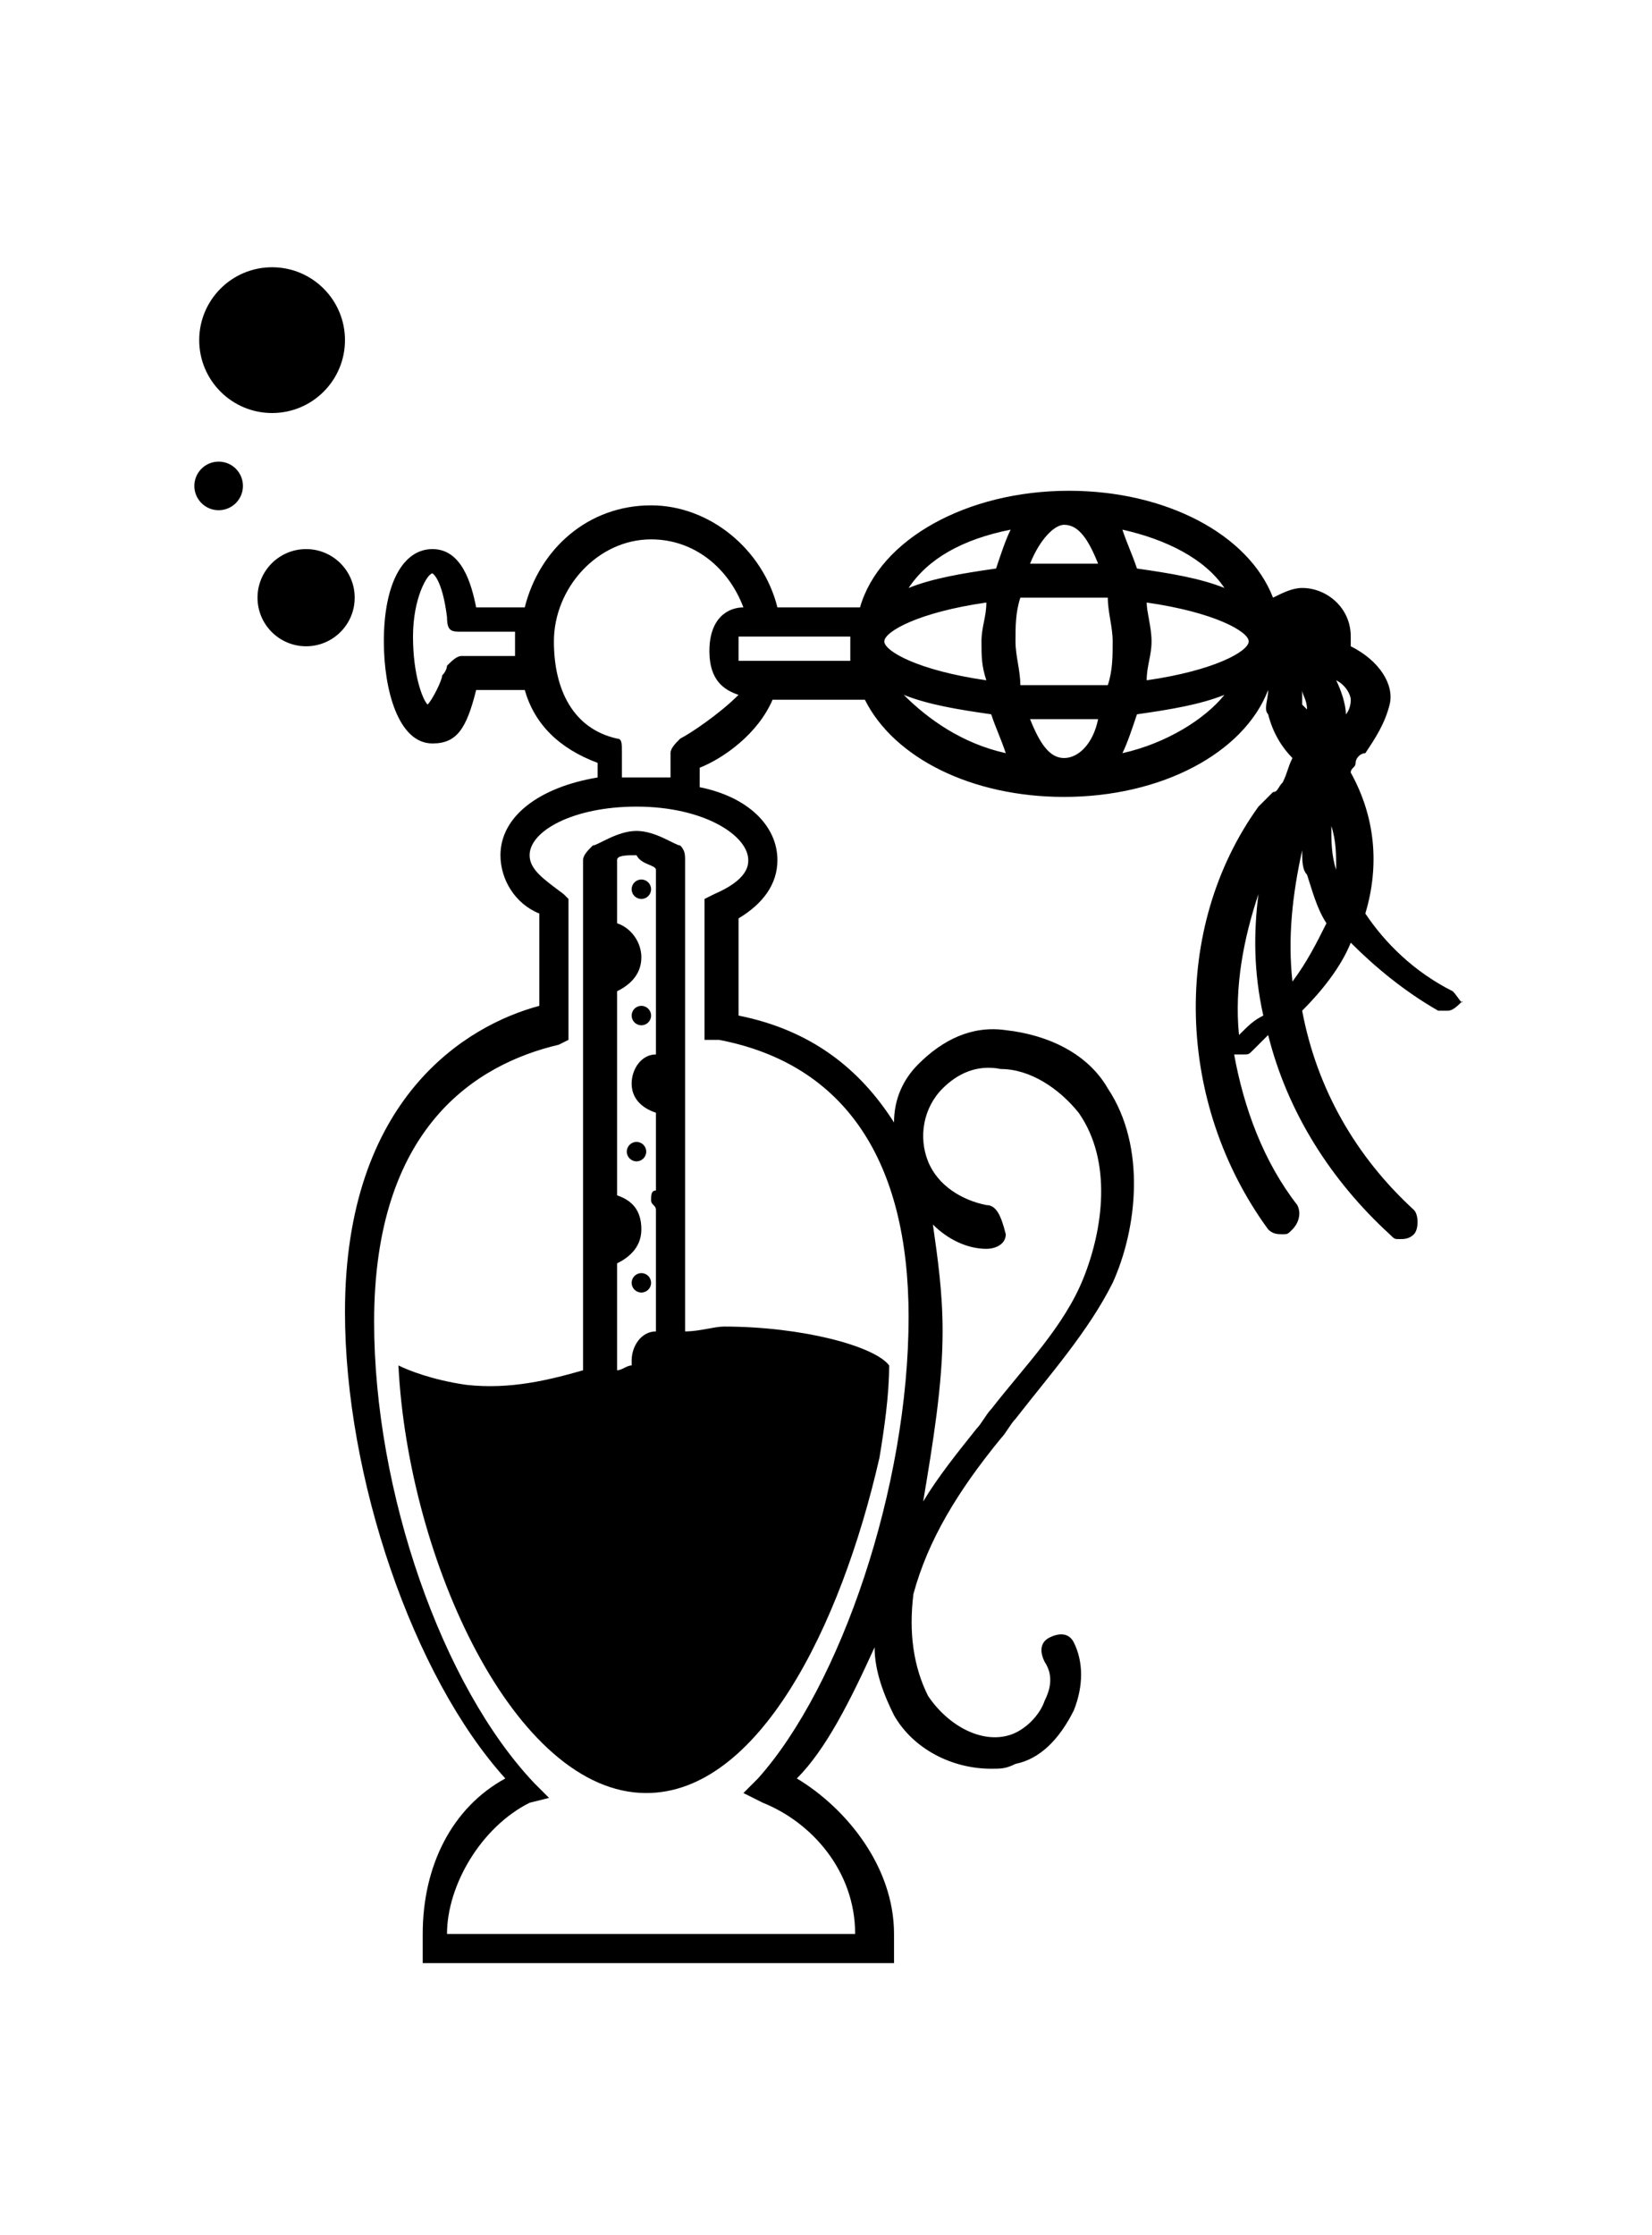 <svg xmlns="http://www.w3.org/2000/svg" xmlns:xlink="http://www.w3.org/1999/xlink" version="1.1" x="0px" y="0px" viewBox="0 0 34 46" style="enable-background:new 0 0 34 46;" xml:space="preserve"><title>Fichier 2</title><g><path d="M12.2,17.4c-0.1,0.1-0.2,0.2-0.2,0.3v10.5c-0.7,0.2-1.5,0.4-2.4,0.3c-0.7-0.1-1.2-0.3-1.4-0.4c0,0,0,0,0,0   c0.2,4,2.4,8.8,5.1,8.8c2.3,0,4-3.4,4.8-6.9c0.1-0.6,0.2-1.3,0.2-1.9c-0.3-0.4-1.8-0.8-3.4-0.8c-0.2,0-0.5,0.1-0.8,0.1v-9.7   c0-0.1,0-0.2-0.1-0.3c-0.1,0-0.5-0.3-0.9-0.3S12.3,17.4,12.2,17.4z M13.5,17.9v3.8c-0.3,0-0.5,0.3-0.5,0.6c0,0.3,0.2,0.5,0.5,0.6   v1.6c-0.1,0-0.1,0.1-0.1,0.2c0,0.1,0.1,0.1,0.1,0.2v2.5c-0.3,0-0.5,0.3-0.5,0.6c0,0,0,0.1,0,0.1c-0.1,0-0.2,0.1-0.3,0.1V26   c0.2-0.1,0.5-0.3,0.5-0.7s-0.2-0.6-0.5-0.7v-4.2c0.2-0.1,0.5-0.3,0.5-0.7c0-0.3-0.2-0.6-0.5-0.7v-1.3c0-0.1,0.2-0.1,0.4-0.1   C13.2,17.8,13.5,17.8,13.5,17.9z"></path><path d="M29.9,20.4c-0.8-0.4-1.4-1-1.8-1.6c0.3-1,0.2-2-0.3-2.9c0-0.1,0.1-0.1,0.1-0.2c0-0.1,0.1-0.2,0.2-0.2   c0.2-0.3,0.4-0.6,0.5-1c0.1-0.4-0.2-0.9-0.8-1.2c0-0.1,0-0.1,0-0.2c0-0.6-0.5-1-1-1c-0.2,0-0.4,0.1-0.6,0.2   c-0.5-1.3-2.2-2.2-4.2-2.2c-2.1,0-3.9,1-4.3,2.4h-1.7c-0.3-1.2-1.4-2.1-2.6-2.1c-1.3,0-2.3,0.9-2.6,2.1H9.8   c-0.1-0.5-0.3-1.2-0.9-1.2c-0.6,0-1,0.7-1,1.9c0,1,0.3,2.1,1,2.1c0.5,0,0.7-0.3,0.9-1.1h1c0.2,0.7,0.7,1.2,1.5,1.5V16   c-1.2,0.2-2,0.8-2,1.6c0,0.5,0.3,1,0.8,1.2v1.9c-1.5,0.4-4,1.9-4,6.3c0,3.4,1.4,7.5,3.3,9.6c-1.1,0.6-1.7,1.8-1.7,3.2v0.6h9.7v-0.6   c0-1.4-1-2.6-2-3.2C17,36,17.5,35,18,33.9c0,0.5,0.2,1,0.4,1.4c0.4,0.7,1.2,1.1,2,1.1c0.2,0,0.3,0,0.5-0.1c0.5-0.1,0.9-0.5,1.2-1.1   c0.2-0.5,0.2-1,0-1.4c-0.1-0.2-0.3-0.2-0.5-0.1c-0.2,0.1-0.2,0.3-0.1,0.5c0.2,0.3,0.1,0.6,0,0.8c-0.1,0.3-0.4,0.6-0.7,0.7   c-0.6,0.2-1.3-0.2-1.7-0.8c-0.3-0.6-0.4-1.3-0.3-2.1c0.3-1.1,0.9-2.1,1.8-3.2c0.1-0.1,0.2-0.3,0.3-0.4c0.7-0.9,1.5-1.8,2-2.8   c0.5-1.1,0.7-2.8-0.1-4c-0.4-0.7-1.2-1.1-2.1-1.2c-0.7-0.1-1.3,0.2-1.8,0.7c-0.3,0.3-0.5,0.7-0.5,1.2c-0.7-1.1-1.7-1.9-3.2-2.2v-2   c0.5-0.3,0.8-0.7,0.8-1.2c0-0.7-0.6-1.3-1.6-1.5v-0.4c0.5-0.2,1.2-0.7,1.5-1.4h1.9c0.6,1.2,2.2,2,4.1,2c2,0,3.7-0.9,4.2-2.2   c0,0,0,0,0,0c0,0.2-0.1,0.4,0,0.5c0.1,0.4,0.3,0.7,0.5,0.9c-0.1,0.2-0.1,0.3-0.2,0.5c0,0,0,0,0,0c-0.1,0.1-0.1,0.2-0.2,0.2   c-0.1,0.1-0.2,0.2-0.3,0.3c-1.8,2.5-1.7,6.1,0.2,8.7c0.1,0.1,0.2,0.1,0.3,0.1c0.1,0,0.1,0,0.2-0.1c0.1-0.1,0.2-0.3,0.1-0.5   c-0.7-0.9-1.1-2-1.3-3.1c0,0,0.1,0,0.2,0c0.1,0,0.1,0,0.2-0.1c0.1-0.1,0.2-0.2,0.3-0.3c0.4,1.6,1.3,3,2.5,4.1   c0.1,0.1,0.1,0.1,0.2,0.1c0.1,0,0.2,0,0.3-0.1c0.1-0.1,0.1-0.4,0-0.5c-1.2-1.1-2-2.5-2.3-4.1c0.4-0.4,0.8-0.9,1-1.4   c0.5,0.5,1.1,1,1.8,1.4c0.1,0,0.1,0,0.2,0c0.1,0,0.2-0.1,0.3-0.2C30.1,20.7,30,20.5,29.9,20.4z M9.5,13.5c-0.1,0-0.2,0.1-0.3,0.2   c0,0,0,0.1-0.1,0.2c0,0.1-0.2,0.5-0.3,0.6c-0.1-0.1-0.3-0.6-0.3-1.4c0-0.8,0.3-1.3,0.4-1.3c0,0,0.2,0.1,0.3,0.9   C9.2,13,9.3,13,9.5,13h1.1c0,0.1,0,0.1,0,0.2c0,0.1,0,0.2,0,0.3H9.5z M27.5,17.9C27.5,17.9,27.5,17.8,27.5,17.9   c-0.1-0.3-0.1-0.6-0.1-0.9C27.5,17.3,27.5,17.6,27.5,17.9z M26.8,14.2C26.8,14.2,26.8,14.2,26.8,14.2c0,0.1,0.1,0.2,0.1,0.4   c0,0-0.1-0.1-0.1-0.1C26.8,14.4,26.8,14.3,26.8,14.2z M21.9,15.6c-0.3,0-0.5-0.3-0.7-0.8c0.2,0,0.5,0,0.7,0s0.5,0,0.7,0   C22.5,15.3,22.2,15.6,21.9,15.6z M21.9,14.1c-0.3,0-0.6,0-0.9,0c0-0.3-0.1-0.6-0.1-0.9c0-0.3,0-0.6,0.1-0.9c0.3,0,0.6,0,0.9,0   s0.6,0,0.9,0c0,0.3,0.1,0.6,0.1,0.9c0,0.3,0,0.6-0.1,0.9C22.6,14.1,22.3,14.1,21.9,14.1z M18.2,13.2c0-0.2,0.7-0.6,2.1-0.8   c0,0.3-0.1,0.5-0.1,0.8s0,0.5,0.1,0.8C18.9,13.8,18.2,13.4,18.2,13.2z M21.9,10.8c0.3,0,0.5,0.3,0.7,0.8c-0.2,0-0.5,0-0.7,0   s-0.5,0-0.7,0C21.4,11.1,21.7,10.8,21.9,10.8z M23.6,12.4c1.4,0.2,2.1,0.6,2.1,0.8c0,0,0,0,0,0s0,0,0,0c0,0.2-0.7,0.6-2.1,0.8   c0-0.3,0.1-0.5,0.1-0.8S23.6,12.6,23.6,12.4z M27.7,14.7c0-0.2-0.1-0.5-0.2-0.7c0.2,0.1,0.3,0.3,0.3,0.4   C27.8,14.6,27.7,14.7,27.7,14.7z M25.2,12.1c-0.5-0.2-1.1-0.3-1.8-0.4c-0.1-0.3-0.2-0.5-0.3-0.8C24,11.1,24.8,11.5,25.2,12.1z    M20.8,10.9c-0.1,0.2-0.2,0.5-0.3,0.8c-0.7,0.1-1.3,0.2-1.8,0.4C19.1,11.5,19.8,11.1,20.8,10.9z M20.3,24.8c-0.5-0.1-1-0.4-1.2-0.9   c-0.2-0.5-0.1-1.1,0.3-1.5c0.3-0.3,0.7-0.5,1.2-0.4c0.6,0,1.2,0.4,1.6,0.9c0.7,1,0.5,2.4,0.1,3.4c-0.4,1-1.2,1.8-1.9,2.7   c-0.1,0.1-0.2,0.3-0.3,0.4c-0.4,0.5-0.8,1-1.1,1.5c0.2-1.2,0.4-2.4,0.4-3.5c0-0.8-0.1-1.5-0.2-2.2c0.3,0.3,0.7,0.5,1.1,0.5   c0.2,0,0.4-0.1,0.4-0.3C20.6,25,20.5,24.8,20.3,24.8z M15.4,17.7c0,0.1,0,0.4-0.7,0.7l-0.2,0.1v2.9l0.3,0c2.6,0.5,3.9,2.5,3.9,5.7   c0,3.5-1.4,7.6-3.1,9.5l-0.3,0.3l0.4,0.2c1,0.4,1.9,1.4,1.9,2.7H9.2c0-1,0.7-2.2,1.7-2.7l0.4-0.1l-0.3-0.3c-1.9-2-3.3-6-3.3-9.5   c0-4,2.1-5.3,3.8-5.7l0.2-0.1v-2.9l-0.1-0.1c-0.4-0.3-0.7-0.5-0.7-0.8c0-0.5,0.9-1,2.2-1C14.5,16.6,15.4,17.2,15.4,17.7z M14,15.2   c-0.1,0.1-0.2,0.2-0.2,0.3V16c-0.2,0-0.4,0-0.6,0c-0.1,0-0.3,0-0.4,0v-0.5c0-0.2,0-0.3-0.1-0.3c-0.9-0.2-1.3-1-1.3-2   c0-1.1,0.9-2.1,2-2.1c0.9,0,1.6,0.6,1.9,1.4h0c-0.3,0-0.7,0.2-0.7,0.9c0,0.6,0.3,0.8,0.6,0.9C14.8,14.7,14.2,15.1,14,15.2z    M15.2,13.5c0,0,0-0.1,0-0.2c0-0.1,0-0.2,0-0.2h2.3c0,0.1,0,0.1,0,0.2c0,0.1,0,0.2,0,0.3H15.2z M18.6,14.3c0.5,0.2,1.1,0.3,1.8,0.4   c0.1,0.3,0.2,0.5,0.3,0.8C19.8,15.3,19.1,14.8,18.6,14.3z M23.1,15.5c0.1-0.2,0.2-0.5,0.3-0.8c0.7-0.1,1.3-0.2,1.8-0.4   C24.8,14.8,24,15.3,23.1,15.5z M25.5,21.3C25.5,21.3,25.5,21.3,25.5,21.3c-0.1-1,0.1-2,0.4-2.9c-0.1,0.8-0.1,1.6,0.1,2.5   C25.8,21,25.7,21.1,25.5,21.3z M26.6,20.2c-0.1-0.9,0-1.8,0.2-2.7c0,0.2,0,0.4,0.1,0.5c0.1,0.3,0.2,0.7,0.4,1   C27.1,19.4,26.9,19.8,26.6,20.2z"></path><circle cx="6.3" cy="12.3" r="1"></circle><circle cx="4.5" cy="10" r="0.5"></circle><circle cx="5.6" cy="7" r="1.5"></circle><ellipse cx="13.1" cy="23.7" rx="0.2" ry="0.2"></ellipse><ellipse cx="13.2" cy="20.9" rx="0.2" ry="0.2"></ellipse><ellipse cx="13.2" cy="18.3" rx="0.2" ry="0.2"></ellipse><ellipse cx="13.2" cy="26.4" rx="0.2" ry="0.2"></ellipse></g></svg>